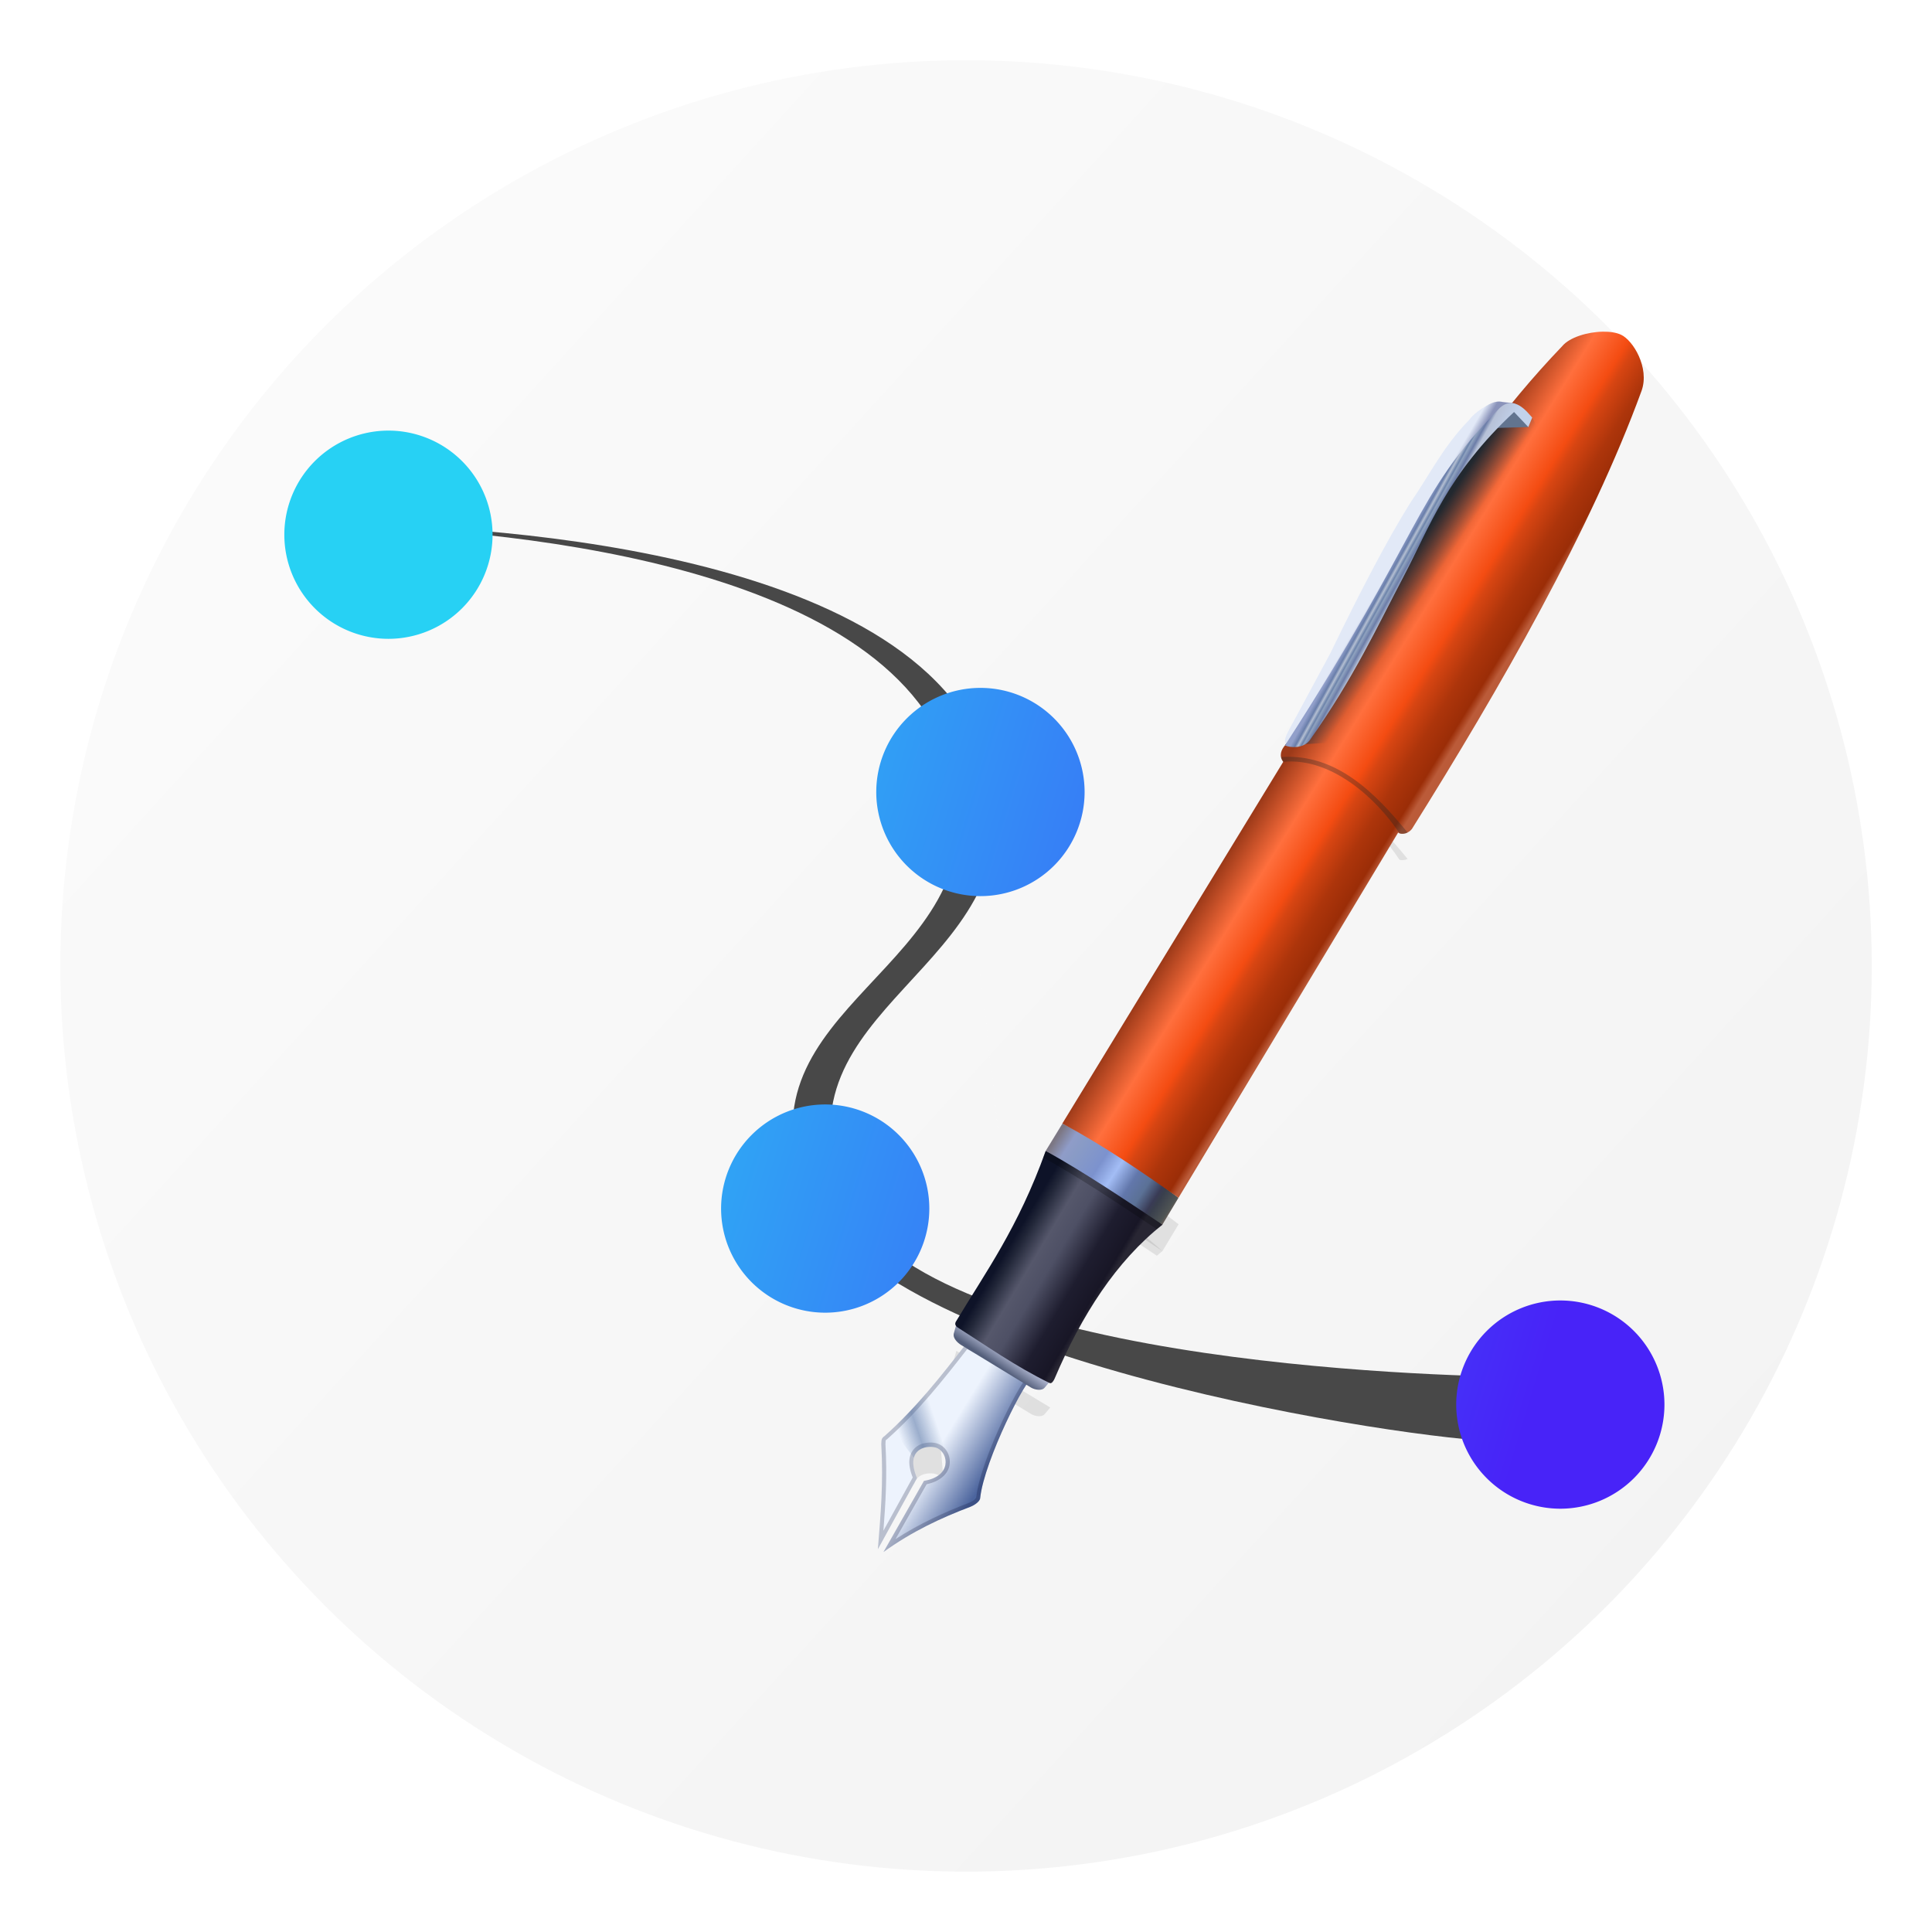 <?xml version="1.0" encoding="UTF-8"?>
<!-- Created with Inkscape (http://www.inkscape.org/) -->
<svg width="64" height="64" version="1.1" viewBox="0 0 16.933 16.933" xmlns="http://www.w3.org/2000/svg" xmlns:xlink="http://www.w3.org/1999/xlink">
 <defs>
  <linearGradient id="linearGradient4316" x1="11.889" x2="56.739" y1="12.597" y2="53.442" gradientTransform="matrix(.265 0 0 .265 1.333 .964)" gradientUnits="userSpaceOnUse">
   <stop stop-color="#fafafa" offset="0"/>
   <stop stop-color="#f3f3f3" offset="1"/>
  </linearGradient>
  <linearGradient id="linearGradient12727" x1="26.731" x2="99.216" y1="46.276" y2="68.137" gradientTransform="matrix(.132 0 0 .132 2.248 2.132)" gradientUnits="userSpaceOnUse">
   <stop stop-color="#27d1f4" offset="0"/>
   <stop stop-color="#4823f8" offset="1"/>
  </linearGradient>
  <filter id="filter12832" x="-1.368" y="-2.901" width="3.735" height="6.803" color-interpolation-filters="sRGB">
   <feGaussianBlur stdDeviation="0.892"/>
  </filter>
  <linearGradient id="linearGradient1030-0" x1="467.31" x2="484.67" y1="536.17" y2="546.86" gradientTransform="matrix(.024 0 0 .024 -1.71 .794)" gradientUnits="userSpaceOnUse">
   <stop stop-color="#edf3fd" offset="0"/>
   <stop stop-color="#4c659e" offset="1"/>
  </linearGradient>
  <linearGradient id="linearGradient1001-6" x1="440" x2="437.15" y1="436.36" y2="440.6" gradientTransform="matrix(.024 0 0 .024 -.404 2.461)" gradientUnits="userSpaceOnUse">
   <stop stop-color="#aab1cb" offset="0"/>
   <stop stop-color="#545f7b" offset="1"/>
  </linearGradient>
  <linearGradient id="linearGradient976-1" x1="475.66" x2="508.09" y1="419.15" y2="438.51" gradientTransform="matrix(.024 0 0 .024 -1.274 1.804)" gradientUnits="userSpaceOnUse">
   <stop stop-color="#0e1328" offset="0"/>
   <stop stop-color="#222739" offset=".087"/>
   <stop stop-color="#55576b" offset=".272"/>
   <stop stop-color="#4e5065" offset=".444"/>
   <stop stop-color="#1e1d2f" offset=".73"/>
   <stop stop-color="#181626" offset=".949"/>
   <stop stop-color="#282633" offset="1"/>
  </linearGradient>
  <linearGradient id="linearGradient948-6" x1="419.75" x2="461.53" y1="355" y2="382.18" gradientTransform="matrix(.024 0 0 .024 .443 2.462)" gradientUnits="userSpaceOnUse">
   <stop stop-color="#7c7784" offset="0"/>
   <stop stop-color="#8f9cc8" offset=".106"/>
   <stop stop-color="#899bc6" offset=".183"/>
   <stop stop-color="#7c92ce" offset=".372"/>
   <stop stop-color="#a3bdf5" offset=".498"/>
   <stop stop-color="#6277ab" offset=".641"/>
   <stop stop-color="#5b7196" offset=".746"/>
   <stop stop-color="#393b55" offset=".846"/>
   <stop stop-color="#393f4d" offset=".879"/>
   <stop stop-color="#4f5454" offset=".977"/>
   <stop stop-color="#6c605a" offset="1"/>
  </linearGradient>
  <linearGradient id="linearGradient928-7" x1="464.17" x2="506.26" y1="281.65" y2="307.66" gradientTransform="matrix(.024 0 0 .024 .436 2.455)" gradientUnits="userSpaceOnUse">
   <stop stop-color="#9d3a19" offset="0"/>
   <stop stop-color="#ff6f3d" offset=".288"/>
   <stop stop-color="#f44c12" offset=".521"/>
   <stop stop-color="#d74512" offset=".59"/>
   <stop stop-color="#ad350b" offset=".778"/>
   <stop stop-color="#9b2d07" offset=".941"/>
   <stop stop-color="#bb5b39" offset="1"/>
  </linearGradient>
  <linearGradient id="linearGradient1100-7" x1="850.97" x2="860.92" y1="144.18" y2="150.72" gradientTransform="matrix(.024 0 0 .024 -6.758 2.352)" gradientUnits="userSpaceOnUse">
   <stop stop-color="#22282f" offset="0"/>
   <stop stop-color="#394350" stop-opacity="0" offset="1"/>
  </linearGradient>
  <linearGradient id="linearGradient1083-5" x1="649.14" x2="652.12" y1="144.3" y2="146.04" gradientTransform="matrix(.024 0 0 .024 -1.962 2.225)" gradientUnits="userSpaceOnUse">
   <stop stop-color="#e2e9f7" offset="0"/>
   <stop stop-color="#8a93ba" offset="1"/>
  </linearGradient>
  <linearGradient id="linearGradient1053-2" x1="645.76" x2="657.61" y1="150.39" y2="156.97" gradientTransform="matrix(.024 0 0 .024 -1.972 2.208)" gradientUnits="userSpaceOnUse">
   <stop stop-color="#919fca" offset="0"/>
   <stop stop-color="#697eaa" offset=".117"/>
   <stop stop-color="#b4bfd2" offset=".184"/>
   <stop stop-color="#6c83aa" offset=".258"/>
   <stop stop-color="#8fa2bf" offset=".301"/>
   <stop stop-color="#6c7da8" offset=".399"/>
   <stop stop-color="#b7c1d7" offset=".514"/>
   <stop stop-color="#c2d2eb" offset="1"/>
  </linearGradient>
  <linearGradient id="linearGradient1211-4" x1="364.04" x2="377.62" y1="463.43" y2="458.81" gradientTransform="matrix(.024 0 0 .024 .404 2.458)" gradientUnits="userSpaceOnUse">
   <stop stop-color="#4f6d9f" stop-opacity="0" offset="0"/>
   <stop stop-color="#4f6d9f" stop-opacity=".522" offset=".478"/>
   <stop stop-color="#4f6d9f" stop-opacity="0" offset="1"/>
  </linearGradient>
 </defs>
 <g transform="translate(-1.26 -1.006)">
  <circle cx="9.727" cy="9.472" r="7.938" color="#000000" fill="url(#linearGradient4316)" stroke-width=".265"/>
  <path d="m9.594 7.233 0.411 3.656a7.32 7.362 0 0 0 4.76e-4 -0.002l-0.41-3.65a7.32 7.362 0 0 0-9.261e-4 -0.004h-4.762e-4z" color="#000000" fill="#fafafa" stroke-width=".245"/>
  <path d="m9.594 7.233 0.411 3.656a7.32 7.362 0 0 0 4.76e-4 -0.002l-0.41-3.65a7.32 7.362 0 0 0-0.001-0.004z" color="#000000" fill="#fafafa" stroke-width=".245"/>
  <path d="m4.292 5.602c-0.002 0.003-0.004 0.006-0.007 0.009 1.526 0.046 4.973 0.362 5.354 2.267 0.325 1.626-1.966 1.937-1.315 3.563 0.602 1.503 5.356 2.19 6.073 2.198l0.175-0.565c-0.716-0.009-5.314-0.115-5.916-1.619-0.651-1.626 1.626-1.951 1.301-3.578-0.407-2.036-4.345-2.261-5.666-2.276" fill="#484848" fill-rule="evenodd" stroke-width=".318"/>
  <path d="m4.664 4.78a0.913 0.913 0 0 0-0.912 0.912 0.913 0.913 0 0 0 0.912 0.913 0.913 0.913 0 0 0 0.913-0.913 0.913 0.913 0 0 0-0.913-0.912zm5.189 2.255a0.913 0.913 0 0 0-0.913 0.913 0.913 0.913 0 0 0 0.913 0.912 0.913 0.913 0 0 0 0.913-0.912 0.913 0.913 0 0 0-0.913-0.913zm-1.36 3.651a0.913 0.913 0 0 0-0.913 0.912 0.913 0.913 0 0 0 0.913 0.913 0.913 0.913 0 0 0 0.912-0.913 0.913 0.913 0 0 0-0.912-0.912zm6.442 1.718a0.913 0.913 0 0 0-0.912 0.913 0.913 0.913 0 0 0 0.912 0.912 0.913 0.913 0 0 0 0.913-0.912 0.913 0.913 0 0 0-0.913-0.913z" fill="url(#linearGradient12727)" style="paint-order:fill markers stroke"/>
  <g>
   <path transform="matrix(.244 0 0 .244 2.047 2.246)" d="m31.129 43.44-0.095 0.331c-0.031 0.153 0.113 0.316 0.271 0.411l2.503 1.525c0.142 0.087 0.394 0.126 0.492 5e-3l0.201-0.236z" filter="url(#filter12832)" opacity=".3"/>
   <path transform="matrix(.244 0 0 .244 2.047 2.246)" d="m34.338 37.21-0.006 0.01c-0.028 0.077-0.056 0.15-0.084 0.225 1.385 0.771 2.732 1.682 4.082 2.578 0.066-0.056 0.132-0.112 0.199-0.165-1.397-1.256-2.794-1.988-4.191-2.648z" filter="url(#filter12832)" opacity=".3"/>
   <path transform="matrix(.244 0 0 .244 2.047 2.246)" d="m34.938 36.226-0.602 0.983c1.424 0.789 2.806 1.729 4.194 2.649l0.58-0.965c-1.343-1.031-2.721-1.957-4.171-2.667z" filter="url(#filter12832)" opacity=".3"/>
   <path transform="matrix(.244 0 0 .244 2.047 2.246)" d="m42.874 23.234c-0.045-0.06-0.07-0.12-0.081-0.178 1.988-0.136 3.39 1.298 4.543 2.715-0.105 0.051-0.22 0.057-0.295 0.026-0.806-1.234-2.442-2.735-4.167-2.564z" filter="url(#filter12832)" opacity=".3"/>
   <path transform="matrix(.244 0 0 .244 2.047 2.246)" d="m51.674 11.207-1.565 0.042 0.865-0.738 0.568 0.213z" filter="url(#filter12832)" opacity=".3"/>
   <path transform="matrix(.244 0 0 .244 2.047 2.246)" d="m30.438 45.45c-0.501 0.608-1.03 1.201-1.625 1.759l0.789 1.025c0.112-0.431 0.648-0.439 0.846-0.346 0.074 0.035 0.138 0.091 0.188 0.162l0.029-0.008z" filter="url(#filter12832)" opacity=".3"/>
  </g>
  <path d="m9.727 12.785c-0.218 0.28-0.436 0.56-0.715 0.808-0.029 0.019-0.026 0.037-0.028 0.071 0.019 0.345-0.005 0.608-0.03 0.92l0.343-0.623c-0.117-0.279 0.111-0.295 0.179-0.263 0.097 0.046 0.129 0.247-0.118 0.287l-0.355 0.624c0.25-0.181 0.506-0.3 0.765-0.398 0.017-0.006 0.081-0.04 0.083-0.076 0.034-0.329 0.419-1.087 0.46-1.049z" fill="url(#linearGradient1030-0)"/>
  <path d="m9.727 12.785c-0.218 0.28-0.436 0.56-0.715 0.808-0.029 0.019-0.026 0.037-0.028 0.071 0.019 0.345-0.005 0.608-0.03 0.92l0.343-0.623c-0.117-0.279 0.111-0.295 0.179-0.263 0.097 0.046 0.129 0.247-0.118 0.287l-0.355 0.624c0.25-0.181 0.506-0.3 0.765-0.398 0.017-0.006 0.081-0.04 0.083-0.076 0.034-0.323 0.406-1.062 0.458-1.05zm0.583 0.3 0.002 0.001c-6.88e-4 -6.35e-4 -0.002-1e-3 -0.002-0.001zm-0.573-0.255 0.511 0.263c-0.015 0.02-0.032 0.044-0.051 0.076-0.043 0.072-0.097 0.175-0.15 0.288-0.106 0.228-0.212 0.498-0.231 0.674v0.001c1.969e-4 -0.002-0.007 0.012-0.022 0.023-0.015 0.011-0.036 0.021-0.037 0.021l-6.879e-4 1.98e-4 -6.879e-4 1.97e-4c-0.217 0.083-0.434 0.182-0.647 0.319l0.273-0.481c0.12-0.025 0.187-0.092 0.2-0.165 0.014-0.077-0.024-0.154-0.09-0.185-0.025-0.012-0.056-0.017-0.09-0.015-0.034 0.002-0.072 0.01-0.104 0.033-0.033 0.022-0.059 0.06-0.066 0.109-0.007 0.045 0.003 0.1 0.028 0.164l-0.257 0.467c0.019-0.244 0.034-0.476 0.018-0.759 7.937e-4 -0.018 0.001-0.029 0.002-0.032 9.79e-4 -0.004-2.91e-4 -0.003 0.01-0.01l0.002-0.001 0.002-0.002c0.274-0.244 0.489-0.517 0.701-0.789z" color="#000000" color-rendering="auto" dominant-baseline="auto" fill="#08092d" fill-opacity=".225" image-rendering="auto" shape-rendering="auto" solid-color="#000000" style="font-feature-settings:normal;font-variant-alternates:normal;font-variant-caps:normal;font-variant-ligatures:normal;font-variant-numeric:normal;font-variant-position:normal;isolation:auto;mix-blend-mode:normal;shape-padding:0;text-decoration-color:#000000;text-decoration-line:none;text-decoration-style:solid;text-indent:0;text-orientation:mixed;text-transform:none;white-space:normal"/>
  <path d="m9.642 12.614-0.023 0.081c-0.008 0.037 0.028 0.077 0.066 0.1l0.611 0.372c0.035 0.021 0.096 0.031 0.12 0.001l0.049-0.058z" fill="url(#linearGradient1001-6)"/>
  <path d="m10.425 11.093c-0.242 0.675-0.526 1.061-0.788 1.498-0.011 0.022-8.732e-4 0.036 0.014 0.048 0.261 0.166 0.503 0.339 0.807 0.488 0.02 0.011 0.038-0.022 0.045-0.038 0.239-0.561 0.541-1.029 0.946-1.35-0.341-0.307-0.682-0.485-1.023-0.646z" fill="url(#linearGradient976-1)"/>
  <path d="m10.425 11.094-0.001 0.002c-0.007 0.019-0.014 0.037-0.02 0.055 0.338 0.188 0.666 0.41 0.996 0.629 0.016-0.014 0.032-0.027 0.049-0.04-0.341-0.306-0.682-0.485-1.023-0.646z" fill-opacity=".225"/>
  <path d="m10.572 10.853-0.147 0.24c0.347 0.193 0.685 0.422 1.023 0.646l0.141-0.235c-0.328-0.251-0.664-0.477-1.018-0.651z" fill="url(#linearGradient948-6)"/>
  <path d="m15.308 3.913c-0.135 0.002-0.292 0.05-0.355 0.126-1.053 1.097-1.622 2.333-2.431 3.5-0.031 0.036-0.056 0.09-0.015 0.144l-1.936 3.17c0.37 0.199 0.697 0.424 1.018 0.651l1.925-3.201 0.01 0.006c0.029 0.012 0.08 0.002 0.111-0.038 0.775-1.237 1.571-2.629 2.013-3.841 0.071-0.202-0.075-0.441-0.18-0.49-0.042-0.02-0.099-0.028-0.161-0.027z" fill="url(#linearGradient928-7)"/>
  <path d="m12.508 7.684c-0.011-0.015-0.017-0.029-0.02-0.043 0.485-0.033 0.827 0.317 1.109 0.662-0.026 0.013-0.054 0.014-0.072 0.006-0.197-0.301-0.596-0.667-1.017-0.626z" fill="#272727" fill-opacity=".33"/>
  <g>
   <path d="m14.689 4.667 0.05 0.094-1.792 2.751-0.424 0.028 1.555-2.544 0.385-0.385z" fill="url(#linearGradient1100-7)"/>
   <path d="m14.541 4.542-0.112-0.013c-0.068-0.017-0.131 0.027-0.181 0.058-0.047 0.03-0.085 0.063-0.114 0.102-0.226 0.231-0.346 0.482-0.514 0.725-0.212 0.34-0.445 0.791-0.7 1.317l-0.372 0.69c-0.059 0.119-0.01 0.12 0.073 0.083l0.734-1.263 0.661-1.111 0.446-0.519z" fill="url(#linearGradient1083-5)"/>
   <path d="m14.655 4.749-0.382 0.01 0.211-0.18 0.138 0.052z" fill="#62748f"/>
   <path d="m14.655 4.749-0.125-0.132c-0.585 0.545-0.741 1.011-0.964 1.434-0.241 0.458-0.439 0.894-0.829 1.446-0.058 0.071-0.167 0.064-0.215 0.042 1.229-1.903 1.11-2.163 1.873-2.948 0.135-0.139 0.258 0.037 0.294 0.075z" fill="url(#linearGradient1053-2)"/>
   <path d="m9.474 13.104c-0.122 0.148-0.251 0.293-0.396 0.429l0.192 0.25c0.027-0.105 0.158-0.107 0.206-0.084 0.018 0.009 0.034 0.022 0.046 0.039l0.007-2e-3z" fill="url(#linearGradient1211-4)"/>
  </g>
 </g>
</svg>
